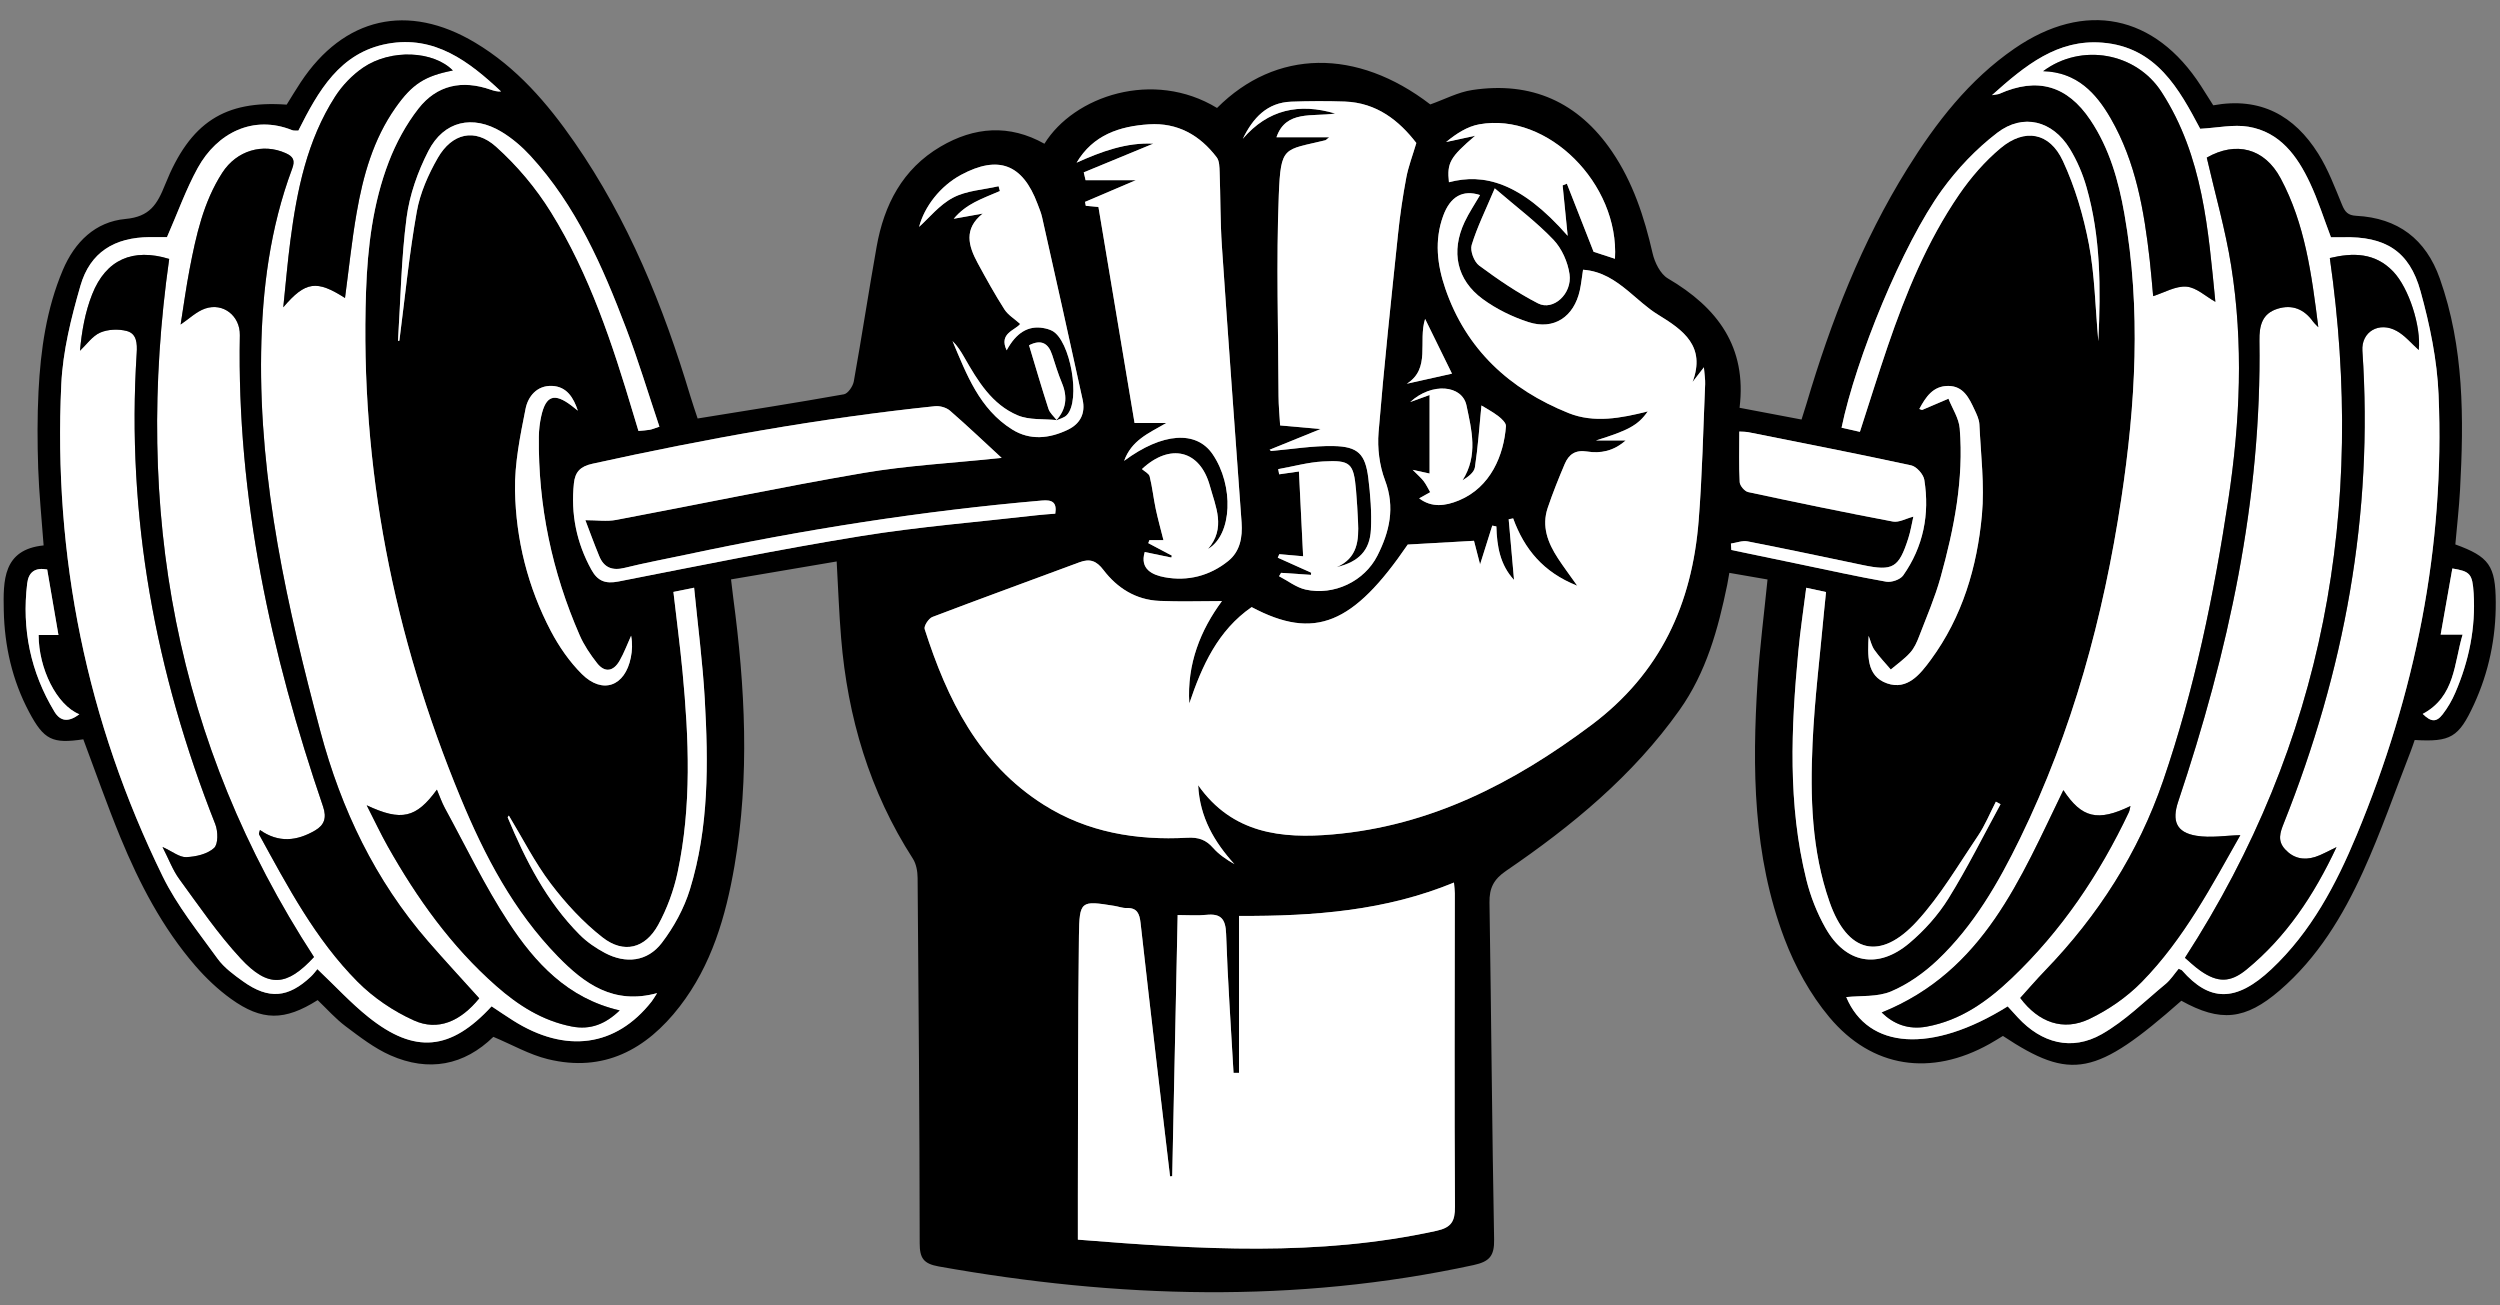 <svg xmlns="http://www.w3.org/2000/svg" xmlns:xlink="http://www.w3.org/1999/xlink" width="500" zoomAndPan="magnify" viewBox="0 0 375 195.75" height="261" preserveAspectRatio="xMidYMid meet" version="1.0"><rect x="0" y="0" width="375" height="195.75" fill="#808080" stroke="none"/><defs><clipPath id="d7cfa9912f"><path d="M 0.238 3 L 374.695 3 L 374.695 194 L 0.238 194 Z M 0.238 3 " clip-rule="nonzero"/></clipPath></defs><g clip-path="url(#d7cfa9912f)"><path fill="#000000" d="M 259.082 87.719 C 257.711 94.371 255.953 100.832 251.918 106.52 C 244.918 116.383 235.77 123.898 225.91 130.629 C 224.051 131.898 223.387 133.211 223.422 135.391 C 223.691 152.234 223.801 169.082 224.117 185.922 C 224.164 188.387 223.422 189.242 221.047 189.758 C 194.301 195.555 167.566 194.746 140.793 189.965 C 138.504 189.555 137.953 188.691 137.953 186.48 C 137.934 168.215 137.793 149.949 137.641 131.684 C 137.633 130.715 137.441 129.598 136.934 128.805 C 130.434 118.711 127.145 107.586 126.168 95.715 C 125.859 91.977 125.727 88.227 125.5 84.219 C 120.172 85.121 115.008 86 109.656 86.91 C 109.781 87.965 109.871 88.809 109.984 89.648 C 111.77 103.043 112.477 116.453 110.176 129.863 C 108.871 137.453 106.738 144.785 101.945 150.984 C 96.949 157.445 90.535 160.918 82.172 158.871 C 79.406 158.195 76.836 156.711 74.004 155.527 C 69.625 159.801 64.312 160.844 58.551 158.293 C 56.148 157.227 53.98 155.547 51.855 153.953 C 50.312 152.797 49.016 151.316 47.648 150.016 C 42.695 153.148 39.297 153.172 34.656 149.836 C 32.695 148.426 30.891 146.711 29.309 144.883 C 24.367 139.168 20.91 132.535 18.055 125.598 C 16.062 120.75 14.336 115.793 12.496 110.898 C 7.855 111.586 6.598 111.004 4.359 106.793 C 1.84 102.051 0.676 96.914 0.566 91.59 C 0.477 87.094 0.418 82.434 6.543 81.812 C 6.25 77.801 5.859 74.043 5.73 70.273 C 5.602 66.422 5.582 62.555 5.777 58.707 C 6.094 52.48 6.961 46.336 9.418 40.52 C 11.203 36.297 14.293 33.262 18.82 32.844 C 22.457 32.508 23.57 30.688 24.766 27.695 C 28.516 18.297 33.738 15.027 43.004 15.695 C 43.684 14.605 44.363 13.457 45.098 12.352 C 51.566 2.574 61.184 0.367 71.27 6.395 C 77.488 10.109 82.105 15.473 86.168 21.332 C 94.238 32.969 99.496 45.902 103.539 59.379 C 103.891 60.551 104.297 61.703 104.645 62.773 C 112.156 61.559 119.383 60.43 126.586 59.145 C 127.191 59.039 127.938 57.945 128.07 57.211 C 129.273 50.492 130.297 43.738 131.492 37.016 C 132.609 30.715 135.371 25.355 141.074 21.996 C 146.148 19.008 151.41 18.613 156.664 21.562 C 161.086 14.395 172.988 10.375 182.555 16.195 C 191.391 7.344 203.516 7.195 214.543 15.664 C 216.715 14.895 218.715 13.82 220.828 13.504 C 229.703 12.16 236.738 15.297 241.797 22.723 C 244.945 27.352 246.645 32.551 247.883 37.969 C 248.199 39.363 249.047 41.098 250.184 41.766 C 257.605 46.121 262.059 52.02 260.934 61.168 C 264.16 61.777 267.145 62.344 270.23 62.93 C 270.516 62.027 270.758 61.293 270.977 60.551 C 274.633 48.211 279.262 36.285 286.094 25.312 C 290.41 18.379 295.352 11.98 302.168 7.285 C 312.73 0.016 323.227 2.137 330.156 12.906 C 330.785 13.879 331.398 14.863 331.988 15.797 C 339.078 14.5 344.16 17.355 347.734 23.047 C 349.227 25.422 350.23 28.109 351.305 30.719 C 351.746 31.789 352.184 32.305 353.438 32.371 C 359.684 32.695 363.875 35.859 365.969 41.773 C 369.625 52.098 369.586 62.777 369.004 73.504 C 368.855 76.242 368.535 78.969 368.301 81.664 C 373.359 83.5 374.336 84.84 374.363 90.344 C 374.391 95.684 373.324 100.824 371.086 105.684 C 368.805 110.625 367.598 111.312 362.203 111 C 362.008 111.559 361.82 112.148 361.594 112.723 C 359.246 118.727 357.141 124.836 354.477 130.695 C 351.441 137.379 347.637 143.664 341.973 148.547 C 336.785 153.016 333.055 153.363 327.203 150.113 C 314.371 161.43 310.676 162.16 300.438 155.391 C 299.77 155.793 299.105 156.215 298.418 156.598 C 289.68 161.48 280.828 160.266 274.398 152.574 C 271.535 149.152 269.254 144.992 267.668 140.801 C 262.941 128.328 262.809 115.242 263.641 102.133 C 263.961 97.125 264.609 92.133 265.129 86.922 C 263.27 86.598 261.445 86.281 259.402 85.93 C 259.246 86.801 259.176 87.262 259.082 87.719 Z M 159.293 57.461 C 158.719 56.09 158.289 54.656 157.828 53.242 C 157.242 51.453 156.16 50.871 154.355 51.793 C 155.32 54.98 156.242 58.172 157.27 61.328 C 157.477 61.957 158.078 62.457 158.5 63.016 C 156.547 62.809 154.41 63.035 152.672 62.309 C 148.781 60.676 146.664 57.141 144.656 53.625 C 144.152 52.746 143.621 51.879 142.875 51.156 C 144.988 56.152 146.902 61.34 151.828 64.422 C 154.504 66.098 157.414 65.793 160.191 64.453 C 162.059 63.551 162.836 61.973 162.398 59.969 C 160.406 50.832 158.359 41.703 156.312 32.578 C 156.16 31.891 155.871 31.234 155.625 30.57 C 153.395 24.605 149.746 23.227 144.16 26.227 C 141.043 27.906 138.664 30.98 137.863 34.035 C 139.34 32.719 140.914 30.719 142.973 29.641 C 144.988 28.582 147.496 28.465 149.785 27.934 C 149.852 28.176 149.918 28.414 149.984 28.656 C 148.73 29.203 147.438 29.684 146.23 30.316 C 145.074 30.926 144 31.691 143.059 32.816 C 144.508 32.555 145.961 32.297 147.41 32.035 C 144.512 34.34 145.262 36.898 146.66 39.473 C 147.934 41.82 149.23 44.164 150.668 46.414 C 151.211 47.258 152.18 47.828 153.023 48.594 C 152.293 49.551 149.777 49.98 151 52.547 C 152.426 49.902 154.234 48.82 156.465 49.199 C 156.926 49.277 157.398 49.402 157.809 49.613 C 160.562 51.023 162.156 60.09 160.012 62.273 C 159.617 62.68 158.953 62.82 158.41 63.086 C 159.949 61.406 160.164 59.547 159.293 57.461 Z M 243.852 66.066 C 242.023 67.688 240.062 68.047 238.055 67.727 C 236.309 67.449 235.32 68.16 234.715 69.582 C 233.793 71.75 232.914 73.938 232.16 76.168 C 231.215 78.949 232.176 81.43 233.691 83.746 C 234.508 84.996 235.406 86.188 236.586 87.859 C 231.48 85.84 228.652 82.363 226.973 77.758 C 226.75 77.801 226.527 77.848 226.301 77.891 C 226.57 80.902 226.836 83.918 227.105 86.988 C 225.031 84.762 224.527 81.945 224.457 78.965 C 224.25 78.922 224.043 78.883 223.84 78.84 C 223.281 80.613 222.727 82.383 222.012 84.66 C 221.621 83.145 221.312 81.961 221.098 81.121 C 217.957 81.301 214.777 81.48 211.16 81.684 C 203 93.641 197.207 96.098 187.746 91.066 C 182.68 94.574 180.297 99.867 178.398 105.512 C 178.016 99.59 180.102 94.477 183.293 90.16 C 180.207 90.16 177.051 90.27 173.906 90.133 C 170.383 89.98 167.586 88.215 165.504 85.48 C 164.477 84.129 163.488 83.758 161.938 84.336 C 154.578 87.078 147.195 89.75 139.859 92.547 C 139.297 92.762 138.555 93.906 138.699 94.359 C 142.066 104.887 146.82 114.562 156.574 120.723 C 163.117 124.855 170.465 126.078 178.082 125.66 C 179.777 125.566 180.891 125.961 181.969 127.188 C 182.832 128.164 183.945 128.922 185.164 129.625 C 182.133 126.281 179.973 122.605 179.723 117.781 C 184.863 125.082 192.297 125.82 199.883 125.164 C 214.523 123.906 227.012 117.504 238.676 108.777 C 249.105 100.977 253.805 90.578 254.797 78.109 C 255.34 71.293 255.477 64.445 255.773 57.609 C 255.801 56.93 255.676 56.242 255.586 55.094 C 254.84 56.055 254.363 56.676 253.887 57.293 C 255.887 51.934 252.496 49.516 248.691 47.191 C 247.094 46.215 245.715 44.879 244.258 43.68 C 242.305 42.074 240.27 40.664 237.457 40.461 C 237.281 41.582 237.184 42.578 236.973 43.547 C 236.102 47.516 233.102 49.547 229.297 48.324 C 226.867 47.543 224.453 46.359 222.402 44.855 C 218.488 41.98 217.617 37.719 219.691 33.301 C 220.348 31.902 221.23 30.605 222.008 29.258 C 219.418 28.418 217.531 29.473 216.473 32.387 C 215.141 36.047 215.574 39.719 216.789 43.27 C 219.922 52.441 226.469 58.406 235.262 61.953 C 239.105 63.5 243.16 62.727 247.164 61.711 C 245.707 63.816 244.176 64.578 239.406 66.066 C 240.781 66.066 242.156 66.066 243.852 66.066 Z M 55.266 152.566 C 62.211 158.121 67.605 157.625 73.738 150.949 C 74.781 151.637 75.852 152.375 76.953 153.07 C 84.84 158.07 92.379 157.039 97.738 150.23 C 97.969 149.941 98.148 149.609 98.566 148.969 C 92.027 150.762 87.641 147.539 83.688 143.488 C 77.031 136.668 72.684 128.352 69.09 119.676 C 59.031 95.367 53.996 70.078 54.906 43.715 C 55.137 37.09 55.93 30.492 58.32 24.27 C 59.406 21.449 60.906 18.668 62.762 16.293 C 65.547 12.723 69.344 11.965 73.598 13.449 C 74.086 13.617 74.586 13.762 75.156 13.719 C 70.363 9.215 65.188 5.254 58.109 6.566 C 50.973 7.887 47.73 13.668 44.754 19.59 C 44.41 19.57 44.082 19.629 43.816 19.523 C 38 17.188 32.57 19.914 29.66 25.191 C 27.891 28.406 26.652 31.914 25.051 35.566 C 24.434 35.566 23.434 35.559 22.43 35.566 C 17.168 35.613 13.516 37.836 12.066 42.855 C 10.68 47.656 9.43 52.648 9.195 57.609 C 7.977 83.48 13.008 108.18 24.402 131.461 C 26.559 135.859 29.734 139.777 32.625 143.785 C 33.613 145.152 35.082 146.227 36.484 147.227 C 40.305 149.949 43.23 149.695 46.633 146.492 C 47.031 146.117 47.352 145.668 47.609 145.367 C 50.336 147.953 52.637 150.465 55.266 152.566 Z M 327.316 145.57 C 331.387 150.215 335.332 150.426 340.691 145.398 C 346.668 139.785 350.426 132.656 353.512 125.223 C 362.277 104.098 366.758 82.102 365.785 59.188 C 365.566 53.984 364.477 48.727 363.082 43.688 C 361.41 37.625 357.758 35.43 351.445 35.582 C 350.82 35.598 350.195 35.586 349.641 35.586 C 348.578 32.793 347.707 30.008 346.473 27.391 C 344.578 23.371 341.984 19.797 337.254 19.008 C 335.02 18.637 332.633 19.172 330.031 19.316 C 326.891 13.406 323.484 7.039 315.332 6.395 C 308.637 5.867 303.82 9.77 298.793 14.277 C 299.523 14.145 299.73 14.148 299.898 14.074 C 305.602 11.531 310.098 12.816 313.57 18.016 C 316.43 22.289 317.789 27.137 318.664 32.113 C 321.18 46.387 320.336 60.656 318.184 74.875 C 315.512 92.535 310.879 109.637 303.016 125.754 C 299.762 132.426 296.062 138.859 290.625 144.02 C 288.609 145.93 286.195 147.641 283.656 148.715 C 281.621 149.574 279.121 149.328 276.938 149.562 C 280.215 157.367 289.688 158.102 301.152 150.957 C 301.648 151.5 302.164 152.07 302.688 152.633 C 306.238 156.469 310.75 157.691 315.27 155.121 C 318.754 153.137 321.699 150.188 324.832 147.602 C 325.602 146.961 326.16 146.066 326.797 145.312 C 327.047 145.434 327.223 145.465 327.316 145.57 Z M 215.477 184.621 C 217.688 184.133 218.258 183.223 218.246 181 C 218.145 165.336 218.215 149.672 218.223 134.012 C 218.223 133.559 218.152 133.105 218.094 132.383 C 207.871 136.598 197.258 137.434 185.852 137.391 C 185.852 145.328 185.852 153.133 185.852 160.934 C 185.578 160.934 185.305 160.934 185.031 160.934 C 184.641 153.984 184.148 147.039 183.918 140.086 C 183.844 137.828 183.129 136.996 180.914 137.23 C 179.605 137.367 178.273 137.254 176.648 137.254 C 176.375 150.359 176.105 163.395 175.832 176.426 C 175.723 176.438 175.617 176.445 175.508 176.457 C 174.855 170.965 174.195 165.477 173.559 159.988 C 172.719 152.797 171.887 145.609 171.082 138.418 C 170.934 137.113 170.602 136.141 169 136.203 C 168.383 136.227 167.762 135.977 167.141 135.879 C 162.125 135.074 161.91 135.07 161.84 140.383 C 161.672 153.449 161.719 166.516 161.68 179.578 C 161.676 181.613 161.68 183.645 161.68 185.945 C 179.945 187.41 197.758 188.516 215.477 184.621 Z M 194.84 70.723 C 195.051 74.973 195.254 79.094 195.469 83.441 C 194.023 83.312 192.961 83.219 191.898 83.125 C 191.82 83.301 191.742 83.477 191.664 83.652 C 193.336 84.402 195.004 85.152 196.672 85.902 C 196.664 86.012 196.656 86.121 196.645 86.23 C 195.152 86.129 193.66 86.027 192.164 85.926 C 192.062 86.094 191.957 86.266 191.855 86.434 C 193.184 87.121 194.438 88.125 195.848 88.438 C 200.066 89.375 204.648 87.219 206.609 83.352 C 208.418 79.781 209.301 76.121 207.75 72.031 C 206.914 69.82 206.59 67.215 206.785 64.852 C 207.602 54.906 208.672 44.98 209.711 35.055 C 210.004 32.242 210.418 29.434 210.941 26.656 C 211.254 24.988 211.879 23.375 212.449 21.449 C 209.867 18.098 206.52 15.406 201.707 15.234 C 199.043 15.141 196.367 15.152 193.699 15.25 C 190.066 15.383 187.957 17.676 186.422 20.816 C 190.223 16.391 194.91 15.434 200.281 17.027 C 196.895 17.547 192.879 16.465 191.469 20.59 C 193.699 20.59 196.418 20.59 199.375 20.59 C 199.02 20.867 198.914 21.012 198.781 21.043 C 192.574 22.559 192.117 21.781 191.82 29.242 C 191.422 39.289 191.746 49.367 191.781 59.43 C 191.785 60.836 191.93 62.242 192.02 63.816 C 194.062 63.996 196.047 64.176 198.086 64.355 C 195.422 65.438 192.93 66.449 190.438 67.461 C 190.512 67.523 190.582 67.586 190.656 67.652 C 193.789 67.379 196.926 66.848 200.051 66.91 C 203.699 66.98 204.793 68.109 205.242 71.68 C 205.562 74.242 205.762 76.855 205.637 79.426 C 205.484 82.57 203.809 84.281 200.512 85.07 C 203.648 83.699 203.844 81.039 203.703 78.242 C 203.625 76.672 203.547 75.102 203.406 73.535 C 203.051 69.48 202.594 68.98 198.434 69.219 C 196.184 69.348 193.961 69.973 191.727 70.371 C 191.777 70.629 191.828 70.891 191.875 71.148 C 192.777 71.016 193.676 70.887 194.84 70.723 Z M 173 21.547 C 169.555 22.969 166.059 24.414 162.562 25.855 C 162.652 26.246 162.742 26.637 162.836 27.027 C 165.227 27.027 167.613 27.027 170.383 27.027 C 167.562 28.23 165.156 29.254 162.754 30.281 C 162.793 30.477 162.832 30.676 162.867 30.871 C 163.492 30.93 164.117 30.988 164.766 31.051 C 166.562 41.809 168.363 52.57 170.184 63.453 C 171.664 63.453 172.973 63.453 174.941 63.453 C 172.199 65.027 169.73 66.07 168.617 69.129 C 174.402 64.84 179.465 64.559 181.895 68.133 C 185.098 72.832 184.859 80.215 181.203 82.344 C 183.918 79.207 182.34 76 181.484 72.883 C 180 67.488 175.504 66.422 171.289 70.359 C 171.691 70.727 172.34 71.023 172.449 71.461 C 172.844 73.055 173.016 74.707 173.355 76.316 C 173.676 77.836 174.098 79.336 174.52 81.023 C 173.703 81.023 173.055 81.023 172.406 81.023 C 172.352 81.172 172.297 81.324 172.242 81.473 C 173.422 82.094 174.598 82.719 175.777 83.344 C 175.75 83.441 175.727 83.535 175.699 83.633 C 174.379 83.359 173.055 83.082 171.707 82.801 C 170.934 85.383 172.887 86.246 174.684 86.582 C 178.145 87.23 181.457 86.383 184.227 84.156 C 186.012 82.723 186.398 80.594 186.238 78.367 C 185.242 64.555 184.219 50.742 183.285 36.922 C 183.035 33.234 183.082 29.527 182.945 25.828 C 182.918 25.07 182.918 24.145 182.504 23.602 C 179.973 20.27 176.633 18.375 172.352 18.648 C 167.914 18.934 163.949 20.254 161.492 24.402 C 165.207 22.723 168.965 21.344 173 21.547 Z M 142.5 61.605 C 141.953 61.129 140.977 60.852 140.242 60.93 C 122.926 62.738 105.828 65.824 88.832 69.57 C 87.023 69.969 86.262 70.82 86.086 72.496 C 85.605 77.09 86.469 81.402 88.711 85.461 C 89.637 87.141 90.789 87.613 92.758 87.227 C 104.871 84.852 116.977 82.383 129.156 80.41 C 137.926 78.992 146.812 78.289 155.648 77.273 C 156.504 77.176 157.367 77.129 158.293 77.051 C 158.566 75.316 157.801 74.949 156.312 75.078 C 138.336 76.633 120.551 79.438 102.91 83.199 C 99.836 83.852 96.738 84.426 93.688 85.18 C 91.848 85.633 90.594 85.152 89.887 83.426 C 89.094 81.5 88.383 79.543 87.805 78.027 C 89.547 78.027 91.02 78.254 92.398 77.992 C 104.762 75.668 117.078 73.074 129.477 70.949 C 136.055 69.824 142.77 69.469 149.422 68.766 C 149.844 68.723 150.27 68.684 150.25 68.688 C 147.75 66.383 145.18 63.934 142.5 61.605 Z M 260.953 72.316 C 260.98 72.855 261.695 73.699 262.223 73.812 C 269.445 75.363 276.684 76.859 283.941 78.234 C 284.832 78.402 285.871 77.789 287.004 77.496 C 286.77 78.516 286.594 79.668 286.238 80.766 C 284.816 85.191 283.93 85.695 279.473 84.77 C 273.703 83.566 267.934 82.336 262.148 81.207 C 261.363 81.051 260.477 81.414 259.637 81.535 C 259.66 81.855 259.68 82.176 259.699 82.496 C 263.051 83.195 266.406 83.895 269.758 84.59 C 274.145 85.5 278.523 86.48 282.934 87.254 C 283.723 87.391 285.031 86.941 285.473 86.32 C 288.508 82.012 289.469 77.137 288.648 71.977 C 288.516 71.145 287.477 69.977 286.676 69.805 C 278.531 68.039 270.352 66.449 262.18 64.816 C 261.883 64.758 261.57 64.773 260.891 64.73 C 260.895 67.316 260.816 69.824 260.953 72.316 Z M 234.395 27.809 C 234.605 27.727 234.82 27.641 235.031 27.555 C 236.316 30.828 237.602 34.102 239.039 37.77 C 239.723 37.992 240.984 38.402 242.246 38.816 C 242.91 27.555 232.156 16.812 221.906 18.645 C 220.102 18.965 218.434 20.051 216.914 21.305 C 218.367 20.992 219.82 20.676 221.273 20.363 C 217.52 23.578 217.023 24.402 217.34 27.336 C 222.527 25.969 228.059 27.27 235.152 35.375 C 234.898 32.852 234.645 30.332 234.395 27.809 Z M 270.934 88.164 C 270.523 91.41 270.043 94.559 269.746 97.727 C 268.664 109.191 268.156 120.66 270.957 131.973 C 271.574 134.457 272.551 136.938 273.805 139.168 C 276.824 144.527 281.676 145.453 286.398 141.473 C 288.648 139.578 290.715 137.27 292.262 134.777 C 295.105 130.207 297.5 125.359 300.082 120.625 C 299.848 120.5 299.617 120.375 299.383 120.246 C 298.492 121.973 297.758 123.801 296.68 125.398 C 293.738 129.746 291.055 134.363 287.539 138.199 C 282.039 144.199 277.117 142.973 274.43 135.285 C 271.738 127.582 271.52 119.527 271.883 111.5 C 272.188 104.836 273.023 98.195 273.625 91.547 C 273.703 90.695 273.797 89.852 273.906 88.805 C 272.824 88.57 272.066 88.406 270.934 88.164 Z M 101.012 88.789 C 101.477 92.832 102 96.785 102.379 100.754 C 103.336 110.809 103.762 120.875 101.645 130.832 C 101.066 133.559 100.062 136.293 98.727 138.734 C 96.781 142.277 93.57 143.102 90.387 140.617 C 87.461 138.332 84.852 135.5 82.602 132.527 C 80.203 129.355 78.387 125.738 76.328 122.336 C 76.289 122.402 76.129 122.555 76.16 122.629 C 78.836 129.047 81.973 135.199 86.938 140.195 C 88.027 141.293 89.371 142.215 90.742 142.941 C 93.883 144.602 97.113 144.246 99.262 141.445 C 101.078 139.07 102.609 136.266 103.488 133.414 C 106.352 124.102 106.258 114.469 105.715 104.863 C 105.402 99.383 104.684 93.926 104.117 88.156 C 102.848 88.414 102.02 88.582 101.012 88.789 Z M 312.988 28.113 C 312.418 26.098 311.562 24.094 310.469 22.309 C 307.891 18.102 303.469 16.941 299.57 19.93 C 296.445 22.324 293.602 25.309 291.289 28.504 C 285.398 36.641 278.387 53.754 276.234 64.156 C 277.102 64.352 277.973 64.547 278.984 64.777 C 280.395 60.422 281.715 56.168 283.152 51.953 C 285.879 43.973 289.078 36.184 293.863 29.191 C 295.617 26.629 297.73 24.191 300.105 22.207 C 303.715 19.191 307.445 19.852 309.43 24.133 C 311.258 28.062 312.52 32.363 313.336 36.633 C 314.215 41.238 314.285 46 314.75 51.176 C 315.125 43.16 315.105 35.543 312.988 28.113 Z M 62.516 31.754 C 63.012 28.957 64.242 26.176 65.668 23.691 C 67.797 19.988 71.223 19.16 74.383 21.984 C 77.555 24.82 80.41 28.219 82.648 31.836 C 88.453 41.191 91.871 51.605 95 62.098 C 95.246 62.918 95.496 63.738 95.77 64.645 C 96.387 64.586 96.926 64.562 97.453 64.469 C 97.82 64.406 98.172 64.246 98.914 64.004 C 97.234 59.008 95.75 54.055 93.914 49.23 C 90.383 39.945 86.426 30.848 79.582 23.395 C 78.32 22.023 76.844 20.75 75.254 19.789 C 70.918 17.16 66.57 18.133 64.254 22.652 C 62.668 25.742 61.438 29.215 60.988 32.641 C 60.184 38.754 60.09 44.961 59.699 51.129 C 59.766 51.121 59.836 51.117 59.906 51.109 C 60.742 44.652 61.375 38.156 62.516 31.754 Z M 82.797 57.887 C 80.52 57.797 79.195 59.492 78.832 61.316 C 78.031 65.363 77.176 69.508 77.25 73.594 C 77.387 80.961 79.18 88.09 82.629 94.66 C 83.855 96.988 85.422 99.262 87.281 101.109 C 90.387 104.199 93.766 102.949 94.621 98.625 C 94.828 97.586 94.887 96.512 94.664 95.359 C 94.094 96.617 93.617 97.926 92.934 99.117 C 92.027 100.695 90.734 100.973 89.555 99.465 C 88.547 98.176 87.598 96.777 86.949 95.285 C 82.805 85.793 80.707 75.863 80.828 65.492 C 80.84 64.477 80.961 63.445 81.18 62.453 C 81.871 59.309 83.152 58.883 85.758 60.871 C 86.07 61.109 86.371 61.359 86.68 61.605 C 86.039 59.684 85.035 57.977 82.797 57.887 Z M 283.055 102.504 C 286.113 103.574 288.043 101.113 289.617 98.973 C 294.359 92.523 296.57 85.051 297.289 77.234 C 297.699 72.758 297.121 68.188 296.91 63.664 C 296.875 62.91 296.504 62.148 296.172 61.441 C 295.367 59.707 294.508 57.891 292.23 57.891 C 289.953 57.887 288.863 59.551 287.898 61.344 C 288.117 61.414 288.262 61.516 288.348 61.48 C 289.66 60.93 290.965 60.367 292.27 59.805 C 292.855 61.289 293.832 62.738 293.957 64.262 C 294.582 71.883 293.113 79.297 291.09 86.586 C 290.254 89.598 289.004 92.5 287.879 95.426 C 287.547 96.301 287.141 97.215 286.527 97.895 C 285.676 98.844 284.598 99.594 283.617 100.426 C 282.793 99.453 281.895 98.531 281.164 97.488 C 280.738 96.879 280.578 96.086 280.297 95.375 C 280.176 98.207 279.895 101.398 283.055 102.504 Z M 220.75 36.75 C 220.488 37.617 221.109 39.27 221.871 39.832 C 224.684 41.914 227.605 43.918 230.715 45.512 C 232.98 46.668 235.852 44.078 235.43 41.125 C 235.172 39.305 234.27 37.277 233.012 35.957 C 230.496 33.316 227.535 31.102 224.215 28.25 C 222.82 31.566 221.555 34.09 220.75 36.75 Z M 214.434 59.25 C 214.434 63.223 214.434 67.016 214.434 71.031 C 213.766 70.883 213.141 70.746 211.898 70.477 C 212.695 71.285 213.176 71.688 213.551 72.176 C 213.934 72.684 214.207 73.277 214.531 73.828 C 214.004 74.125 213.477 74.418 212.875 74.754 C 214.766 76.18 216.801 75.902 218.816 75.074 C 223.637 73.086 225.574 68.219 225.891 63.93 C 225.926 63.457 225.258 62.816 224.77 62.441 C 223.918 61.789 222.957 61.281 222.215 60.82 C 221.906 63.953 221.699 67.039 221.238 70.086 C 221.117 70.875 220.203 71.543 219.379 72.047 C 221.75 68.324 220.738 64.48 219.973 60.816 C 219.332 57.75 214.785 57.312 211.527 60.312 C 212.824 59.836 213.523 59.582 214.434 59.25 Z M 366.098 95.191 C 367.164 95.191 368.145 95.191 369.391 95.191 C 368.102 99.457 368.301 104.48 363.406 107.086 C 364.648 108.293 365.438 108.395 366.41 107.133 C 367.168 106.148 367.809 105.035 368.297 103.895 C 370.344 99.145 371.363 94.176 371.047 88.992 C 370.863 86.062 370.504 85.703 367.852 85.27 C 367.27 88.555 366.715 91.703 366.098 95.191 Z M 5.793 95.246 C 6.707 95.246 7.625 95.246 8.766 95.246 C 8.168 91.777 7.629 88.621 7.078 85.422 C 5.262 85.09 4.285 85.812 4.078 87.52 C 3.254 94.387 4.582 100.809 8.156 106.738 C 9.074 108.258 10.289 108.344 11.902 107.141 C 8.473 105.754 5.797 100.258 5.793 95.246 Z M 211.02 57.562 C 213.305 57.051 215.516 56.559 217.797 56.047 C 216.559 53.527 215.207 50.773 213.766 47.836 C 212.688 51.219 214.648 55.273 211.02 57.562 Z M 211.02 57.562 " fill-opacity="1" fill-rule="nonzero"/></g><path fill="#ffffff" d="M 239.402 66.066 C 240.777 66.066 242.156 66.066 243.852 66.066 C 242.023 67.688 240.062 68.047 238.055 67.727 C 236.309 67.449 235.32 68.16 234.715 69.582 C 233.793 71.75 232.914 73.938 232.16 76.168 C 231.215 78.949 232.176 81.43 233.691 83.746 C 234.508 84.996 235.406 86.188 236.586 87.859 C 231.48 85.84 228.652 82.363 226.973 77.758 C 226.75 77.801 226.527 77.848 226.301 77.891 C 226.57 80.902 226.836 83.918 227.105 86.988 C 225.031 84.762 224.527 81.945 224.457 78.965 C 224.25 78.922 224.043 78.883 223.84 78.84 C 223.281 80.613 222.727 82.383 222.012 84.66 C 221.621 83.145 221.312 81.961 221.098 81.121 C 217.957 81.301 214.777 81.48 211.16 81.684 C 203 93.641 197.207 96.098 187.746 91.066 C 182.68 94.574 180.297 99.867 178.398 105.512 C 178.016 99.59 180.102 94.477 183.293 90.16 C 180.207 90.16 177.051 90.27 173.906 90.133 C 170.383 89.98 167.586 88.215 165.504 85.48 C 164.477 84.129 163.488 83.758 161.938 84.336 C 154.578 87.078 147.195 89.75 139.859 92.547 C 139.297 92.762 138.555 93.906 138.699 94.359 C 142.066 104.887 146.82 114.562 156.574 120.723 C 163.117 124.855 170.465 126.078 178.082 125.66 C 179.777 125.566 180.891 125.961 181.969 127.188 C 182.832 128.164 183.945 128.922 185.164 129.625 C 182.133 126.281 179.973 122.605 179.723 117.781 C 184.863 125.082 192.297 125.82 199.883 125.164 C 214.523 123.906 227.012 117.504 238.676 108.777 C 249.105 100.977 253.805 90.578 254.797 78.109 C 255.34 71.293 255.477 64.445 255.773 57.609 C 255.801 56.93 255.676 56.242 255.586 55.094 C 254.84 56.055 254.363 56.676 253.887 57.293 C 255.887 51.934 252.496 49.516 248.691 47.191 C 247.094 46.215 245.715 44.879 244.258 43.68 C 242.305 42.074 240.27 40.664 237.457 40.461 C 237.285 41.582 237.184 42.578 236.973 43.547 C 236.102 47.516 233.102 49.547 229.297 48.324 C 226.867 47.543 224.453 46.359 222.402 44.855 C 218.488 41.98 217.617 37.719 219.691 33.301 C 220.348 31.902 221.23 30.605 222.008 29.258 C 219.418 28.418 217.531 29.473 216.473 32.387 C 215.141 36.047 215.574 39.719 216.789 43.27 C 219.926 52.441 226.469 58.406 235.262 61.953 C 239.105 63.5 243.16 62.727 247.164 61.711 C 245.703 63.82 244.172 64.582 239.402 66.066 Z M 239.402 66.066 " fill-opacity="1" fill-rule="nonzero"/><path fill="#ffffff" d="M 46.637 146.488 C 43.23 149.691 40.309 149.949 36.484 147.223 C 35.086 146.227 33.613 145.152 32.625 143.785 C 29.734 139.777 26.559 135.859 24.406 131.461 C 13.008 108.18 7.977 83.48 9.195 57.609 C 9.43 52.648 10.68 47.656 12.066 42.855 C 13.516 37.836 17.168 35.613 22.434 35.566 C 23.434 35.559 24.434 35.566 25.051 35.566 C 26.652 31.914 27.891 28.406 29.66 25.191 C 32.57 19.914 38.004 17.188 43.816 19.523 C 44.082 19.629 44.41 19.57 44.754 19.59 C 47.73 13.668 50.973 7.887 58.109 6.566 C 65.191 5.258 70.363 9.215 75.156 13.719 C 74.586 13.766 74.086 13.617 73.598 13.449 C 69.344 11.965 65.547 12.727 62.762 16.293 C 60.906 18.668 59.406 21.449 58.32 24.27 C 55.93 30.496 55.137 37.09 54.906 43.715 C 53.996 70.078 59.031 95.367 69.09 119.676 C 72.684 128.355 77.031 136.668 83.688 143.488 C 87.641 147.543 92.027 150.762 98.566 148.969 C 98.148 149.609 97.969 149.941 97.738 150.234 C 92.379 157.039 84.844 158.07 76.953 153.07 C 75.852 152.375 74.781 151.641 73.738 150.949 C 67.605 157.625 62.211 158.121 55.266 152.566 C 52.637 150.465 50.336 147.953 47.609 145.367 C 47.352 145.668 47.031 146.117 46.637 146.488 Z M 30.781 46.281 C 33.5 45.355 36.031 47.406 35.977 50.27 C 35.512 74.66 40.625 98.07 48.461 120.988 C 49.043 122.695 48.625 123.773 47.262 124.57 C 44.559 126.148 41.793 126.48 38.992 124.496 C 38.938 124.77 38.789 125.027 38.863 125.168 C 43.141 132.969 47.309 140.891 53.641 147.262 C 56.016 149.652 59.008 151.676 62.082 153.062 C 65.688 154.691 69.066 153.215 71.887 149.746 C 69.336 146.914 66.73 144.105 64.219 141.211 C 56.273 132.059 51.18 121.398 48.078 109.781 C 43.102 91.129 38.859 72.348 39.172 52.855 C 39.324 43.434 40.512 34.195 43.82 25.316 C 44.289 24.062 44.012 23.488 42.848 22.969 C 39.43 21.441 35.504 22.559 33.34 25.914 C 30.512 30.301 29.414 35.312 28.445 40.344 C 27.914 43.117 27.535 45.922 27.094 48.68 C 28.363 47.828 29.461 46.734 30.781 46.281 Z M 26.902 131.871 C 29.863 135.922 32.711 140.113 36.109 143.777 C 40.27 148.262 43.043 147.938 47.098 143.555 C 26.176 111.398 20.07 76.328 25.379 38.84 C 19.957 37.18 15.906 38.898 13.828 44.141 C 12.773 46.801 12.266 49.672 11.996 52.613 C 12.996 51.672 13.852 50.402 15.035 49.887 C 16.199 49.383 17.785 49.324 19.027 49.652 C 20.516 50.051 20.598 51.516 20.504 52.98 C 18.941 77.441 23.309 100.91 32.293 123.629 C 32.711 124.688 32.75 126.621 32.105 127.203 C 31.105 128.117 29.379 128.512 27.934 128.57 C 26.918 128.609 25.867 127.723 24.375 127.043 C 25.324 128.891 25.914 130.523 26.902 131.871 Z M 76.246 138.309 C 72.688 132.871 69.863 126.957 66.742 121.234 C 66.27 120.371 65.953 119.422 65.535 118.445 C 62.434 122.699 60.227 123.25 55.004 120.793 C 56.184 123.105 57.098 125.062 58.156 126.941 C 62.551 134.73 67.691 141.957 74.453 147.902 C 77.738 150.793 81.348 153.109 85.758 153.973 C 88.574 154.52 90.809 153.613 92.953 151.562 C 85.145 149.773 80.238 144.41 76.246 138.309 Z M 51.75 44.699 C 52.324 40.414 52.762 36.156 53.492 31.949 C 54.465 26.344 55.988 20.891 59.332 16.145 C 61.836 12.586 63.734 11.395 67.926 10.574 C 65.043 7.633 58.652 7.293 54.473 10.141 C 52.836 11.258 51.34 12.82 50.266 14.492 C 46.047 21.07 44.539 28.555 43.547 36.16 C 43.141 39.262 42.879 42.379 42.488 46.094 C 45.832 42.164 47.516 41.992 51.75 44.699 Z M 51.75 44.699 " fill-opacity="1" fill-rule="nonzero"/><path fill="#ffffff" d="M 324.832 147.602 C 321.699 150.188 318.754 153.137 315.27 155.121 C 310.75 157.695 306.238 156.469 302.688 152.637 C 302.164 152.07 301.648 151.5 301.152 150.957 C 289.688 158.105 280.215 157.367 276.938 149.566 C 279.121 149.332 281.621 149.574 283.656 148.715 C 286.195 147.641 288.609 145.934 290.625 144.02 C 296.062 138.863 299.762 132.43 303.016 125.758 C 310.879 109.637 315.512 92.539 318.184 74.875 C 320.336 60.656 321.18 46.391 318.664 32.113 C 317.789 27.137 316.43 22.293 313.57 18.016 C 310.098 12.816 305.598 11.535 299.898 14.074 C 299.73 14.152 299.523 14.148 298.793 14.277 C 303.82 9.77 308.637 5.867 315.332 6.398 C 323.484 7.043 326.891 13.41 330.027 19.316 C 332.633 19.176 335.02 18.637 337.254 19.008 C 341.984 19.797 344.578 23.371 346.473 27.395 C 347.707 30.008 348.578 32.793 349.641 35.586 C 350.195 35.586 350.82 35.602 351.445 35.586 C 357.758 35.43 361.41 37.629 363.082 43.691 C 364.477 48.73 365.566 53.984 365.785 59.188 C 366.754 82.102 362.277 104.098 353.512 125.223 C 350.426 132.656 346.668 139.785 340.691 145.398 C 335.332 150.43 331.387 150.219 327.316 145.57 C 327.227 145.469 327.047 145.438 326.797 145.316 C 326.16 146.07 325.602 146.965 324.832 147.602 Z M 334.68 39.883 C 336.535 51.555 336.02 63.273 334.254 74.914 C 332.086 89.227 329.18 103.395 324.465 117.125 C 320.75 127.941 314.723 137.34 306.797 145.555 C 305.5 146.898 304.281 148.32 303.035 149.695 C 305.77 153.352 309.477 154.727 313.414 152.84 C 316.262 151.48 319.023 149.57 321.23 147.324 C 327.625 140.809 331.809 132.742 336.051 125.27 C 333.879 125.324 331.605 125.719 329.453 125.363 C 326.426 124.867 325.766 123.117 326.73 120.238 C 334.238 97.816 339.273 74.941 338.914 51.141 C 338.879 48.824 339.316 47.031 341.648 46.309 C 343.84 45.625 345.656 46.383 346.98 48.273 C 347.102 48.445 347.27 48.586 347.746 49.086 C 346.746 41.109 345.75 33.574 342.094 26.746 C 339.664 22.211 335.383 21.152 331.012 23.645 C 332.289 29.188 333.82 34.48 334.68 39.883 Z M 330.082 145.625 C 332.645 147.414 334.551 147.414 336.961 145.441 C 342.918 140.562 347.062 134.336 350.477 127.066 C 349.168 127.68 348.258 128.234 347.27 128.543 C 345.566 129.074 344.016 128.77 342.75 127.383 C 341.586 126.105 342.016 124.875 342.574 123.473 C 351.645 100.715 356.031 77.172 354.359 52.625 C 354.168 49.777 356.859 48.152 359.535 49.66 C 360.785 50.367 361.758 51.566 362.812 52.5 C 363.195 49.027 361.352 43.207 358.977 40.727 C 356.242 37.867 352.918 37.887 349.473 38.707 C 354.848 76.293 348.703 111.262 327.742 143.672 C 328.281 144.125 329.125 144.957 330.082 145.625 Z M 309.504 118.52 C 303.074 131.723 297.59 145.695 282.254 151.875 C 284.035 153.609 286.234 154.496 288.988 153.996 C 294.09 153.066 298.094 150.199 301.723 146.746 C 309.227 139.609 314.906 131.164 319.324 121.84 C 319.445 121.586 319.473 121.285 319.57 120.906 C 314.648 123.289 312.258 122.703 309.504 118.52 Z M 324.219 13.781 C 320.406 7.887 312.203 6.406 306.473 10.676 C 311.516 10.824 314.398 13.918 316.613 17.77 C 320.383 24.324 321.617 31.613 322.457 38.992 C 322.668 40.863 322.816 42.742 322.973 44.422 C 324.645 43.895 326.352 42.871 327.965 42.996 C 329.457 43.113 330.855 44.465 332.305 45.277 C 331.234 34.543 330.484 23.465 324.219 13.781 Z M 324.219 13.781 " fill-opacity="1" fill-rule="nonzero"/><path fill="#ffffff" d="M 161.68 185.949 C 179.945 187.41 197.758 188.516 215.477 184.621 C 217.688 184.133 218.258 183.223 218.246 181 C 218.145 165.336 218.215 149.672 218.223 134.012 C 218.223 133.559 218.152 133.105 218.094 132.383 C 207.871 136.598 197.258 137.434 185.852 137.391 C 185.852 145.328 185.852 153.133 185.852 160.934 C 185.578 160.934 185.305 160.934 185.031 160.934 C 184.641 153.984 184.148 147.039 183.918 140.086 C 183.844 137.828 183.129 136.996 180.914 137.23 C 179.605 137.367 178.273 137.254 176.648 137.254 C 176.375 150.359 176.105 163.395 175.832 176.426 C 175.723 176.438 175.617 176.445 175.508 176.457 C 174.855 170.965 174.195 165.477 173.559 159.988 C 172.719 152.797 171.887 145.609 171.082 138.418 C 170.934 137.113 170.602 136.141 169 136.203 C 168.383 136.227 167.762 135.977 167.141 135.879 C 162.125 135.074 161.91 135.07 161.84 140.383 C 161.672 153.449 161.719 166.516 161.68 179.578 C 161.676 181.613 161.68 183.645 161.68 185.949 Z M 161.68 185.949 " fill-opacity="1" fill-rule="nonzero"/><path fill="#ffffff" d="M 191.875 71.148 C 192.777 71.016 193.68 70.887 194.84 70.723 C 195.051 74.973 195.254 79.094 195.469 83.441 C 194.023 83.312 192.961 83.219 191.898 83.125 C 191.82 83.301 191.742 83.477 191.664 83.652 C 193.336 84.402 195.004 85.152 196.672 85.902 C 196.664 86.012 196.656 86.121 196.645 86.23 C 195.152 86.129 193.66 86.027 192.164 85.926 C 192.062 86.094 191.957 86.266 191.855 86.434 C 193.184 87.121 194.438 88.125 195.848 88.438 C 200.066 89.375 204.648 87.219 206.609 83.352 C 208.418 79.781 209.301 76.121 207.75 72.031 C 206.914 69.82 206.59 67.215 206.785 64.852 C 207.602 54.906 208.672 44.98 209.711 35.055 C 210.004 32.242 210.418 29.434 210.941 26.656 C 211.254 24.988 211.879 23.375 212.449 21.449 C 209.867 18.098 206.52 15.406 201.707 15.234 C 199.043 15.141 196.367 15.152 193.699 15.25 C 190.066 15.383 187.957 17.676 186.422 20.816 C 190.223 16.391 194.91 15.434 200.281 17.027 C 196.895 17.547 192.879 16.465 191.469 20.59 C 193.699 20.59 196.418 20.59 199.375 20.59 C 199.02 20.867 198.914 21.012 198.781 21.043 C 192.574 22.559 192.117 21.781 191.82 29.242 C 191.422 39.289 191.746 49.367 191.781 59.43 C 191.785 60.836 191.93 62.242 192.02 63.816 C 194.062 63.996 196.047 64.176 198.086 64.355 C 195.422 65.438 192.93 66.449 190.438 67.461 C 190.512 67.523 190.582 67.586 190.656 67.652 C 193.789 67.379 196.926 66.848 200.051 66.91 C 203.699 66.98 204.793 68.109 205.242 71.68 C 205.562 74.242 205.762 76.855 205.637 79.426 C 205.484 82.57 203.809 84.281 200.512 85.07 C 203.648 83.699 203.844 81.039 203.703 78.242 C 203.625 76.672 203.547 75.102 203.406 73.535 C 203.051 69.48 202.594 68.98 198.434 69.219 C 196.184 69.348 193.961 69.973 191.727 70.371 C 191.777 70.629 191.828 70.887 191.875 71.148 Z M 191.875 71.148 " fill-opacity="1" fill-rule="nonzero"/><path fill="#ffffff" d="M 161.488 24.402 C 165.207 22.723 168.965 21.348 173 21.547 C 169.555 22.969 166.059 24.414 162.562 25.855 C 162.652 26.246 162.742 26.637 162.836 27.027 C 165.227 27.027 167.613 27.027 170.383 27.027 C 167.562 28.23 165.156 29.254 162.754 30.281 C 162.793 30.477 162.832 30.676 162.867 30.871 C 163.492 30.93 164.117 30.988 164.766 31.051 C 166.562 41.809 168.363 52.57 170.184 63.453 C 171.664 63.453 172.973 63.453 174.941 63.453 C 172.199 65.027 169.73 66.07 168.617 69.129 C 174.402 64.84 179.465 64.559 181.895 68.133 C 185.098 72.832 184.859 80.215 181.203 82.344 C 183.918 79.207 182.34 76 181.484 72.883 C 180 67.488 175.504 66.422 171.289 70.363 C 171.691 70.727 172.34 71.023 172.449 71.461 C 172.844 73.055 173.016 74.707 173.355 76.316 C 173.676 77.836 174.098 79.336 174.52 81.023 C 173.707 81.023 173.055 81.023 172.406 81.023 C 172.352 81.172 172.297 81.324 172.242 81.473 C 173.422 82.094 174.598 82.719 175.777 83.344 C 175.754 83.441 175.727 83.535 175.703 83.633 C 174.379 83.359 173.055 83.082 171.711 82.801 C 170.938 85.383 172.887 86.246 174.684 86.582 C 178.145 87.23 181.461 86.383 184.227 84.156 C 186.012 82.723 186.398 80.594 186.238 78.367 C 185.242 64.555 184.219 50.742 183.285 36.922 C 183.035 33.234 183.082 29.527 182.945 25.828 C 182.918 25.07 182.918 24.145 182.508 23.602 C 179.973 20.27 176.633 18.375 172.352 18.648 C 167.91 18.934 163.945 20.254 161.488 24.402 Z M 161.488 24.402 " fill-opacity="1" fill-rule="nonzero"/><path fill="#ffffff" d="M 150.25 68.688 C 147.75 66.383 145.18 63.934 142.5 61.605 C 141.953 61.129 140.977 60.852 140.242 60.93 C 122.926 62.738 105.828 65.824 88.832 69.57 C 87.023 69.969 86.262 70.82 86.086 72.496 C 85.605 77.09 86.469 81.402 88.711 85.461 C 89.637 87.141 90.789 87.613 92.758 87.227 C 104.871 84.852 116.977 82.383 129.156 80.41 C 137.926 78.992 146.812 78.289 155.648 77.273 C 156.504 77.176 157.367 77.129 158.293 77.051 C 158.566 75.316 157.801 74.949 156.312 75.078 C 138.336 76.633 120.551 79.438 102.91 83.199 C 99.836 83.852 96.738 84.426 93.688 85.18 C 91.848 85.633 90.594 85.152 89.887 83.426 C 89.094 81.5 88.383 79.543 87.805 78.027 C 89.547 78.027 91.02 78.254 92.398 77.992 C 104.762 75.668 117.078 73.074 129.477 70.949 C 136.055 69.824 142.77 69.469 149.422 68.766 C 149.844 68.723 150.27 68.688 150.25 68.688 Z M 150.25 68.688 " fill-opacity="1" fill-rule="nonzero"/><path fill="#ffffff" d="M 260.895 64.734 C 260.895 67.316 260.816 69.824 260.953 72.316 C 260.98 72.855 261.695 73.699 262.223 73.812 C 269.445 75.363 276.684 76.859 283.941 78.234 C 284.832 78.402 285.871 77.789 287.004 77.496 C 286.77 78.516 286.594 79.668 286.238 80.766 C 284.816 85.191 283.93 85.695 279.473 84.77 C 273.703 83.566 267.934 82.336 262.148 81.207 C 261.363 81.051 260.477 81.414 259.637 81.535 C 259.66 81.855 259.68 82.176 259.699 82.496 C 263.051 83.195 266.406 83.895 269.758 84.59 C 274.145 85.5 278.523 86.48 282.934 87.254 C 283.723 87.391 285.031 86.941 285.473 86.32 C 288.508 82.012 289.469 77.137 288.648 71.977 C 288.516 71.145 287.477 69.977 286.676 69.805 C 278.531 68.039 270.352 66.449 262.18 64.816 C 261.887 64.758 261.574 64.773 260.895 64.734 Z M 260.895 64.734 " fill-opacity="1" fill-rule="nonzero"/><path fill="#ffffff" d="M 158.5 63.012 C 156.547 62.809 154.41 63.035 152.672 62.309 C 148.781 60.676 146.664 57.141 144.656 53.625 C 144.152 52.746 143.621 51.879 142.875 51.156 C 144.988 56.152 146.902 61.34 151.828 64.422 C 154.504 66.098 157.414 65.793 160.191 64.453 C 162.059 63.551 162.836 61.973 162.398 59.969 C 160.406 50.832 158.359 41.703 156.312 32.578 C 156.16 31.891 155.871 31.234 155.625 30.57 C 153.395 24.605 149.746 23.227 144.16 26.227 C 141.043 27.906 138.664 30.98 137.863 34.035 C 139.34 32.719 140.914 30.719 142.973 29.641 C 144.988 28.582 147.496 28.465 149.785 27.934 C 149.852 28.176 149.918 28.414 149.984 28.656 C 148.73 29.203 147.438 29.684 146.23 30.316 C 145.074 30.926 144 31.691 143.059 32.816 C 144.508 32.555 145.961 32.297 147.41 32.035 C 144.512 34.34 145.262 36.898 146.66 39.473 C 147.934 41.82 149.23 44.164 150.668 46.414 C 151.211 47.258 152.18 47.828 153.023 48.594 C 152.293 49.551 149.777 49.98 151 52.547 C 152.426 49.902 154.234 48.82 156.465 49.199 C 156.926 49.277 157.398 49.402 157.809 49.613 C 160.562 51.023 162.156 60.09 160.012 62.273 C 159.617 62.68 158.953 62.82 158.41 63.086 Z M 158.5 63.012 " fill-opacity="1" fill-rule="nonzero"/><path fill="#ffffff" d="M 235.152 35.375 C 234.898 32.852 234.645 30.332 234.395 27.809 C 234.605 27.727 234.82 27.641 235.031 27.555 C 236.316 30.828 237.602 34.102 239.039 37.77 C 239.723 37.992 240.984 38.402 242.246 38.816 C 242.91 27.555 232.156 16.812 221.906 18.645 C 220.102 18.965 218.434 20.051 216.914 21.305 C 218.367 20.992 219.82 20.676 221.273 20.363 C 217.52 23.578 217.023 24.402 217.34 27.336 C 222.527 25.969 228.059 27.27 235.152 35.375 Z M 235.152 35.375 " fill-opacity="1" fill-rule="nonzero"/><path fill="#ffffff" d="M 273.906 88.805 C 272.824 88.57 272.066 88.406 270.934 88.164 C 270.523 91.414 270.043 94.562 269.746 97.727 C 268.664 109.195 268.156 120.66 270.957 131.973 C 271.574 134.461 272.547 136.938 273.805 139.168 C 276.82 144.527 281.676 145.453 286.398 141.473 C 288.648 139.578 290.715 137.273 292.262 134.781 C 295.102 130.207 297.5 125.359 300.082 120.629 C 299.848 120.5 299.617 120.375 299.383 120.25 C 298.492 121.973 297.758 123.801 296.676 125.398 C 293.738 129.746 291.055 134.363 287.535 138.203 C 282.039 144.203 277.117 142.973 274.43 135.285 C 271.738 127.582 271.52 119.527 271.883 111.5 C 272.184 104.836 273.02 98.195 273.625 91.547 C 273.703 90.695 273.797 89.848 273.906 88.805 Z M 273.906 88.805 " fill-opacity="1" fill-rule="nonzero"/><path fill="#ffffff" d="M 104.117 88.156 C 102.848 88.414 102.02 88.582 101.012 88.789 C 101.477 92.832 102 96.785 102.379 100.754 C 103.336 110.809 103.762 120.875 101.645 130.832 C 101.066 133.559 100.062 136.293 98.727 138.734 C 96.781 142.277 93.57 143.102 90.387 140.617 C 87.461 138.332 84.852 135.5 82.602 132.527 C 80.203 129.355 78.387 125.738 76.328 122.336 C 76.289 122.402 76.129 122.555 76.16 122.629 C 78.836 129.047 81.973 135.199 86.938 140.195 C 88.027 141.293 89.371 142.215 90.742 142.941 C 93.883 144.602 97.113 144.246 99.262 141.445 C 101.078 139.07 102.609 136.266 103.488 133.414 C 106.352 124.102 106.258 114.469 105.715 104.863 C 105.402 99.383 104.684 93.926 104.117 88.156 Z M 104.117 88.156 " fill-opacity="1" fill-rule="nonzero"/><path fill="#ffffff" d="M 314.75 51.176 C 315.125 43.16 315.105 35.543 312.988 28.113 C 312.418 26.098 311.562 24.094 310.469 22.309 C 307.891 18.102 303.469 16.941 299.57 19.93 C 296.445 22.324 293.602 25.309 291.289 28.504 C 285.398 36.641 278.387 53.754 276.234 64.156 C 277.102 64.352 277.973 64.547 278.984 64.777 C 280.395 60.422 281.715 56.168 283.152 51.953 C 285.879 43.973 289.078 36.184 293.863 29.191 C 295.617 26.629 297.73 24.191 300.105 22.207 C 303.715 19.191 307.445 19.852 309.43 24.133 C 311.258 28.062 312.52 32.363 313.336 36.633 C 314.215 41.238 314.285 46 314.75 51.176 Z M 314.75 51.176 " fill-opacity="1" fill-rule="nonzero"/><path fill="#ffffff" d="M 59.906 51.109 C 60.742 44.652 61.375 38.156 62.516 31.754 C 63.012 28.957 64.242 26.176 65.668 23.691 C 67.797 19.988 71.223 19.16 74.383 21.984 C 77.555 24.82 80.41 28.219 82.648 31.836 C 88.453 41.191 91.871 51.605 95 62.098 C 95.246 62.918 95.496 63.738 95.77 64.645 C 96.387 64.586 96.926 64.562 97.453 64.469 C 97.82 64.406 98.172 64.246 98.914 64.004 C 97.234 59.008 95.75 54.055 93.914 49.23 C 90.383 39.945 86.426 30.848 79.582 23.395 C 78.32 22.023 76.844 20.75 75.254 19.789 C 70.918 17.16 66.57 18.133 64.254 22.652 C 62.668 25.742 61.438 29.215 60.988 32.641 C 60.184 38.754 60.09 44.961 59.699 51.129 C 59.766 51.121 59.836 51.117 59.906 51.109 Z M 59.906 51.109 " fill-opacity="1" fill-rule="nonzero"/><path fill="#ffffff" d="M 86.68 61.605 C 86.039 59.684 85.035 57.977 82.801 57.887 C 80.52 57.797 79.199 59.492 78.836 61.316 C 78.031 65.363 77.18 69.508 77.254 73.594 C 77.387 80.961 79.18 88.09 82.629 94.66 C 83.855 96.988 85.422 99.262 87.281 101.109 C 90.387 104.199 93.766 102.949 94.625 98.625 C 94.832 97.586 94.887 96.512 94.668 95.359 C 94.098 96.617 93.617 97.926 92.934 99.117 C 92.027 100.695 90.734 100.973 89.555 99.465 C 88.547 98.176 87.602 96.777 86.949 95.285 C 82.805 85.793 80.707 75.863 80.828 65.492 C 80.84 64.477 80.961 63.445 81.18 62.453 C 81.871 59.309 83.152 58.883 85.758 60.871 C 86.07 61.109 86.371 61.359 86.68 61.605 Z M 86.68 61.605 " fill-opacity="1" fill-rule="nonzero"/><path fill="#ffffff" d="M 280.293 95.375 C 280.176 98.207 279.898 101.398 283.055 102.504 C 286.113 103.574 288.043 101.113 289.617 98.973 C 294.359 92.523 296.57 85.051 297.289 77.234 C 297.699 72.758 297.121 68.188 296.91 63.664 C 296.875 62.91 296.504 62.148 296.172 61.441 C 295.367 59.707 294.508 57.891 292.23 57.891 C 289.953 57.887 288.863 59.551 287.898 61.344 C 288.117 61.414 288.262 61.516 288.348 61.48 C 289.66 60.93 290.965 60.367 292.27 59.805 C 292.855 61.289 293.832 62.738 293.957 64.262 C 294.582 71.883 293.113 79.297 291.09 86.586 C 290.254 89.598 289.004 92.5 287.879 95.426 C 287.547 96.301 287.141 97.215 286.527 97.895 C 285.676 98.844 284.598 99.594 283.617 100.426 C 282.793 99.453 281.895 98.531 281.164 97.488 C 280.738 96.879 280.574 96.086 280.293 95.375 Z M 280.293 95.375 " fill-opacity="1" fill-rule="nonzero"/><path fill="#ffffff" d="M 224.215 28.25 C 222.82 31.566 221.555 34.09 220.75 36.75 C 220.488 37.617 221.109 39.27 221.871 39.832 C 224.684 41.914 227.605 43.918 230.715 45.512 C 232.98 46.668 235.848 44.078 235.43 41.125 C 235.172 39.305 234.27 37.277 233.012 35.957 C 230.496 33.316 227.535 31.102 224.215 28.25 Z M 224.215 28.25 " fill-opacity="1" fill-rule="nonzero"/><path fill="#ffffff" d="M 211.527 60.312 C 212.824 59.836 213.523 59.582 214.438 59.25 C 214.438 63.223 214.438 67.012 214.438 71.031 C 213.766 70.883 213.141 70.746 211.898 70.473 C 212.695 71.281 213.18 71.688 213.551 72.176 C 213.934 72.684 214.207 73.273 214.531 73.828 C 214.004 74.121 213.477 74.418 212.875 74.754 C 214.766 76.18 216.801 75.902 218.82 75.07 C 223.641 73.086 225.574 68.219 225.895 63.93 C 225.93 63.457 225.258 62.816 224.77 62.438 C 223.918 61.785 222.957 61.281 222.215 60.82 C 221.91 63.953 221.699 67.039 221.238 70.086 C 221.121 70.875 220.203 71.543 219.379 72.047 C 221.75 68.324 220.742 64.48 219.973 60.816 C 219.328 57.75 214.785 57.312 211.527 60.312 Z M 211.527 60.312 " fill-opacity="1" fill-rule="nonzero"/><path fill="#ffffff" d="M 367.852 85.27 C 367.27 88.555 366.715 91.707 366.098 95.191 C 367.164 95.191 368.145 95.191 369.391 95.191 C 368.102 99.457 368.301 104.48 363.406 107.09 C 364.648 108.293 365.438 108.395 366.41 107.133 C 367.168 106.152 367.809 105.039 368.297 103.898 C 370.344 99.145 371.363 94.176 371.047 88.992 C 370.867 86.062 370.504 85.703 367.852 85.27 Z M 367.852 85.27 " fill-opacity="1" fill-rule="nonzero"/><path fill="#ffffff" d="M 11.902 107.141 C 8.473 105.754 5.797 100.258 5.793 95.246 C 6.707 95.246 7.625 95.246 8.766 95.246 C 8.168 91.777 7.629 88.621 7.078 85.422 C 5.262 85.09 4.285 85.812 4.078 87.52 C 3.254 94.387 4.582 100.809 8.156 106.738 C 9.074 108.258 10.289 108.344 11.902 107.141 Z M 11.902 107.141 " fill-opacity="1" fill-rule="nonzero"/><path fill="#ffffff" d="M 158.41 63.086 C 159.949 61.406 160.164 59.547 159.293 57.461 C 158.719 56.09 158.289 54.656 157.828 53.242 C 157.242 51.453 156.16 50.871 154.355 51.793 C 155.32 54.98 156.242 58.172 157.27 61.328 C 157.477 61.957 158.078 62.457 158.5 63.012 C 158.5 63.012 158.41 63.086 158.41 63.086 Z M 158.41 63.086 " fill-opacity="1" fill-rule="nonzero"/><path fill="#ffffff" d="M 213.766 47.836 C 212.688 51.219 214.648 55.273 211.02 57.562 C 213.305 57.051 215.516 56.559 217.797 56.047 C 216.559 53.527 215.207 50.773 213.766 47.836 Z M 213.766 47.836 " fill-opacity="1" fill-rule="nonzero"/><path fill="#000000" d="M 27.094 48.676 C 28.359 47.828 29.461 46.734 30.781 46.281 C 33.5 45.355 36.031 47.406 35.977 50.27 C 35.512 74.66 40.625 98.07 48.461 120.988 C 49.043 122.695 48.625 123.773 47.262 124.57 C 44.559 126.148 41.793 126.48 38.992 124.496 C 38.938 124.77 38.789 125.027 38.863 125.168 C 43.141 132.969 47.309 140.891 53.641 147.262 C 56.016 149.652 59.008 151.676 62.082 153.062 C 65.688 154.691 69.066 153.215 71.887 149.746 C 69.336 146.914 66.73 144.105 64.219 141.211 C 56.273 132.059 51.18 121.398 48.078 109.781 C 43.102 91.129 38.859 72.348 39.172 52.855 C 39.324 43.434 40.512 34.195 43.82 25.316 C 44.289 24.062 44.012 23.488 42.848 22.969 C 39.43 21.441 35.504 22.559 33.34 25.914 C 30.512 30.301 29.414 35.312 28.445 40.344 C 27.914 43.117 27.535 45.922 27.094 48.676 Z M 27.094 48.676 " fill-opacity="1" fill-rule="nonzero"/><path fill="#000000" d="M 24.375 127.043 C 25.324 128.891 25.914 130.523 26.902 131.871 C 29.863 135.922 32.711 140.113 36.109 143.777 C 40.27 148.262 43.043 147.938 47.098 143.555 C 26.176 111.398 20.07 76.328 25.379 38.84 C 19.957 37.18 15.906 38.898 13.828 44.141 C 12.773 46.801 12.266 49.672 11.996 52.613 C 12.996 51.672 13.852 50.402 15.035 49.887 C 16.199 49.383 17.785 49.324 19.027 49.652 C 20.516 50.051 20.598 51.516 20.504 52.98 C 18.941 77.441 23.309 100.91 32.293 123.629 C 32.711 124.688 32.75 126.621 32.105 127.203 C 31.105 128.117 29.379 128.512 27.934 128.57 C 26.918 128.609 25.867 127.723 24.375 127.043 Z M 24.375 127.043 " fill-opacity="1" fill-rule="nonzero"/><path fill="#000000" d="M 92.953 151.562 C 85.145 149.773 80.238 144.41 76.246 138.309 C 72.688 132.871 69.863 126.957 66.742 121.234 C 66.27 120.371 65.953 119.422 65.535 118.445 C 62.434 122.699 60.227 123.25 55.004 120.793 C 56.184 123.105 57.098 125.062 58.156 126.941 C 62.551 134.73 67.691 141.957 74.453 147.902 C 77.738 150.793 81.348 153.109 85.758 153.973 C 88.574 154.523 90.809 153.613 92.953 151.562 Z M 92.953 151.562 " fill-opacity="1" fill-rule="nonzero"/><path fill="#000000" d="M 42.492 46.094 C 45.832 42.164 47.516 41.992 51.75 44.699 C 52.324 40.414 52.762 36.156 53.492 31.949 C 54.465 26.344 55.988 20.891 59.332 16.145 C 61.836 12.586 63.734 11.395 67.926 10.574 C 65.043 7.633 58.652 7.293 54.473 10.141 C 52.836 11.258 51.34 12.82 50.266 14.492 C 46.047 21.07 44.539 28.555 43.547 36.16 C 43.141 39.262 42.879 42.379 42.492 46.094 Z M 42.492 46.094 " fill-opacity="1" fill-rule="nonzero"/><path fill="#000000" d="M 331.016 23.641 C 332.289 29.188 333.82 34.48 334.676 39.883 C 336.535 51.555 336.02 63.273 334.254 74.914 C 332.086 89.227 329.18 103.395 324.465 117.125 C 320.75 127.941 314.723 137.34 306.797 145.555 C 305.5 146.898 304.281 148.32 303.035 149.695 C 305.77 153.352 309.477 154.727 313.414 152.84 C 316.262 151.48 319.023 149.57 321.23 147.324 C 327.625 140.809 331.809 132.742 336.051 125.27 C 333.879 125.324 331.605 125.719 329.453 125.363 C 326.426 124.867 325.766 123.117 326.73 120.238 C 334.238 97.816 339.273 74.941 338.914 51.141 C 338.879 48.824 339.316 47.031 341.648 46.309 C 343.84 45.625 345.656 46.383 346.98 48.273 C 347.102 48.445 347.27 48.586 347.746 49.086 C 346.746 41.109 345.75 33.574 342.094 26.746 C 339.668 22.207 335.387 21.148 331.016 23.641 Z M 331.016 23.641 " fill-opacity="1" fill-rule="nonzero"/><path fill="#000000" d="M 327.742 143.672 C 328.281 144.125 329.125 144.957 330.082 145.625 C 332.645 147.414 334.551 147.414 336.961 145.441 C 342.918 140.562 347.062 134.336 350.477 127.066 C 349.168 127.68 348.258 128.234 347.27 128.543 C 345.566 129.074 344.016 128.77 342.75 127.383 C 341.586 126.105 342.016 124.875 342.574 123.473 C 351.645 100.715 356.031 77.172 354.359 52.625 C 354.168 49.777 356.859 48.152 359.535 49.66 C 360.785 50.367 361.758 51.566 362.812 52.5 C 363.195 49.027 361.352 43.207 358.977 40.727 C 356.242 37.867 352.918 37.887 349.473 38.707 C 354.848 76.293 348.703 111.262 327.742 143.672 Z M 327.742 143.672 " fill-opacity="1" fill-rule="nonzero"/><path fill="#000000" d="M 319.57 120.906 C 314.648 123.289 312.258 122.703 309.504 118.52 C 303.074 131.723 297.59 145.695 282.254 151.875 C 284.035 153.609 286.234 154.496 288.988 153.996 C 294.09 153.066 298.094 150.199 301.723 146.746 C 309.227 139.609 314.906 131.164 319.324 121.84 C 319.445 121.586 319.473 121.285 319.57 120.906 Z M 319.57 120.906 " fill-opacity="1" fill-rule="nonzero"/><path fill="#000000" d="M 332.305 45.273 C 331.234 34.543 330.484 23.465 324.219 13.781 C 320.406 7.887 312.203 6.406 306.473 10.676 C 311.516 10.824 314.398 13.918 316.613 17.766 C 320.383 24.32 321.617 31.613 322.457 38.992 C 322.668 40.863 322.816 42.742 322.973 44.418 C 324.645 43.895 326.352 42.867 327.965 42.996 C 329.461 43.113 330.855 44.461 332.305 45.273 Z M 332.305 45.273 " fill-opacity="1" fill-rule="nonzero"/></svg>